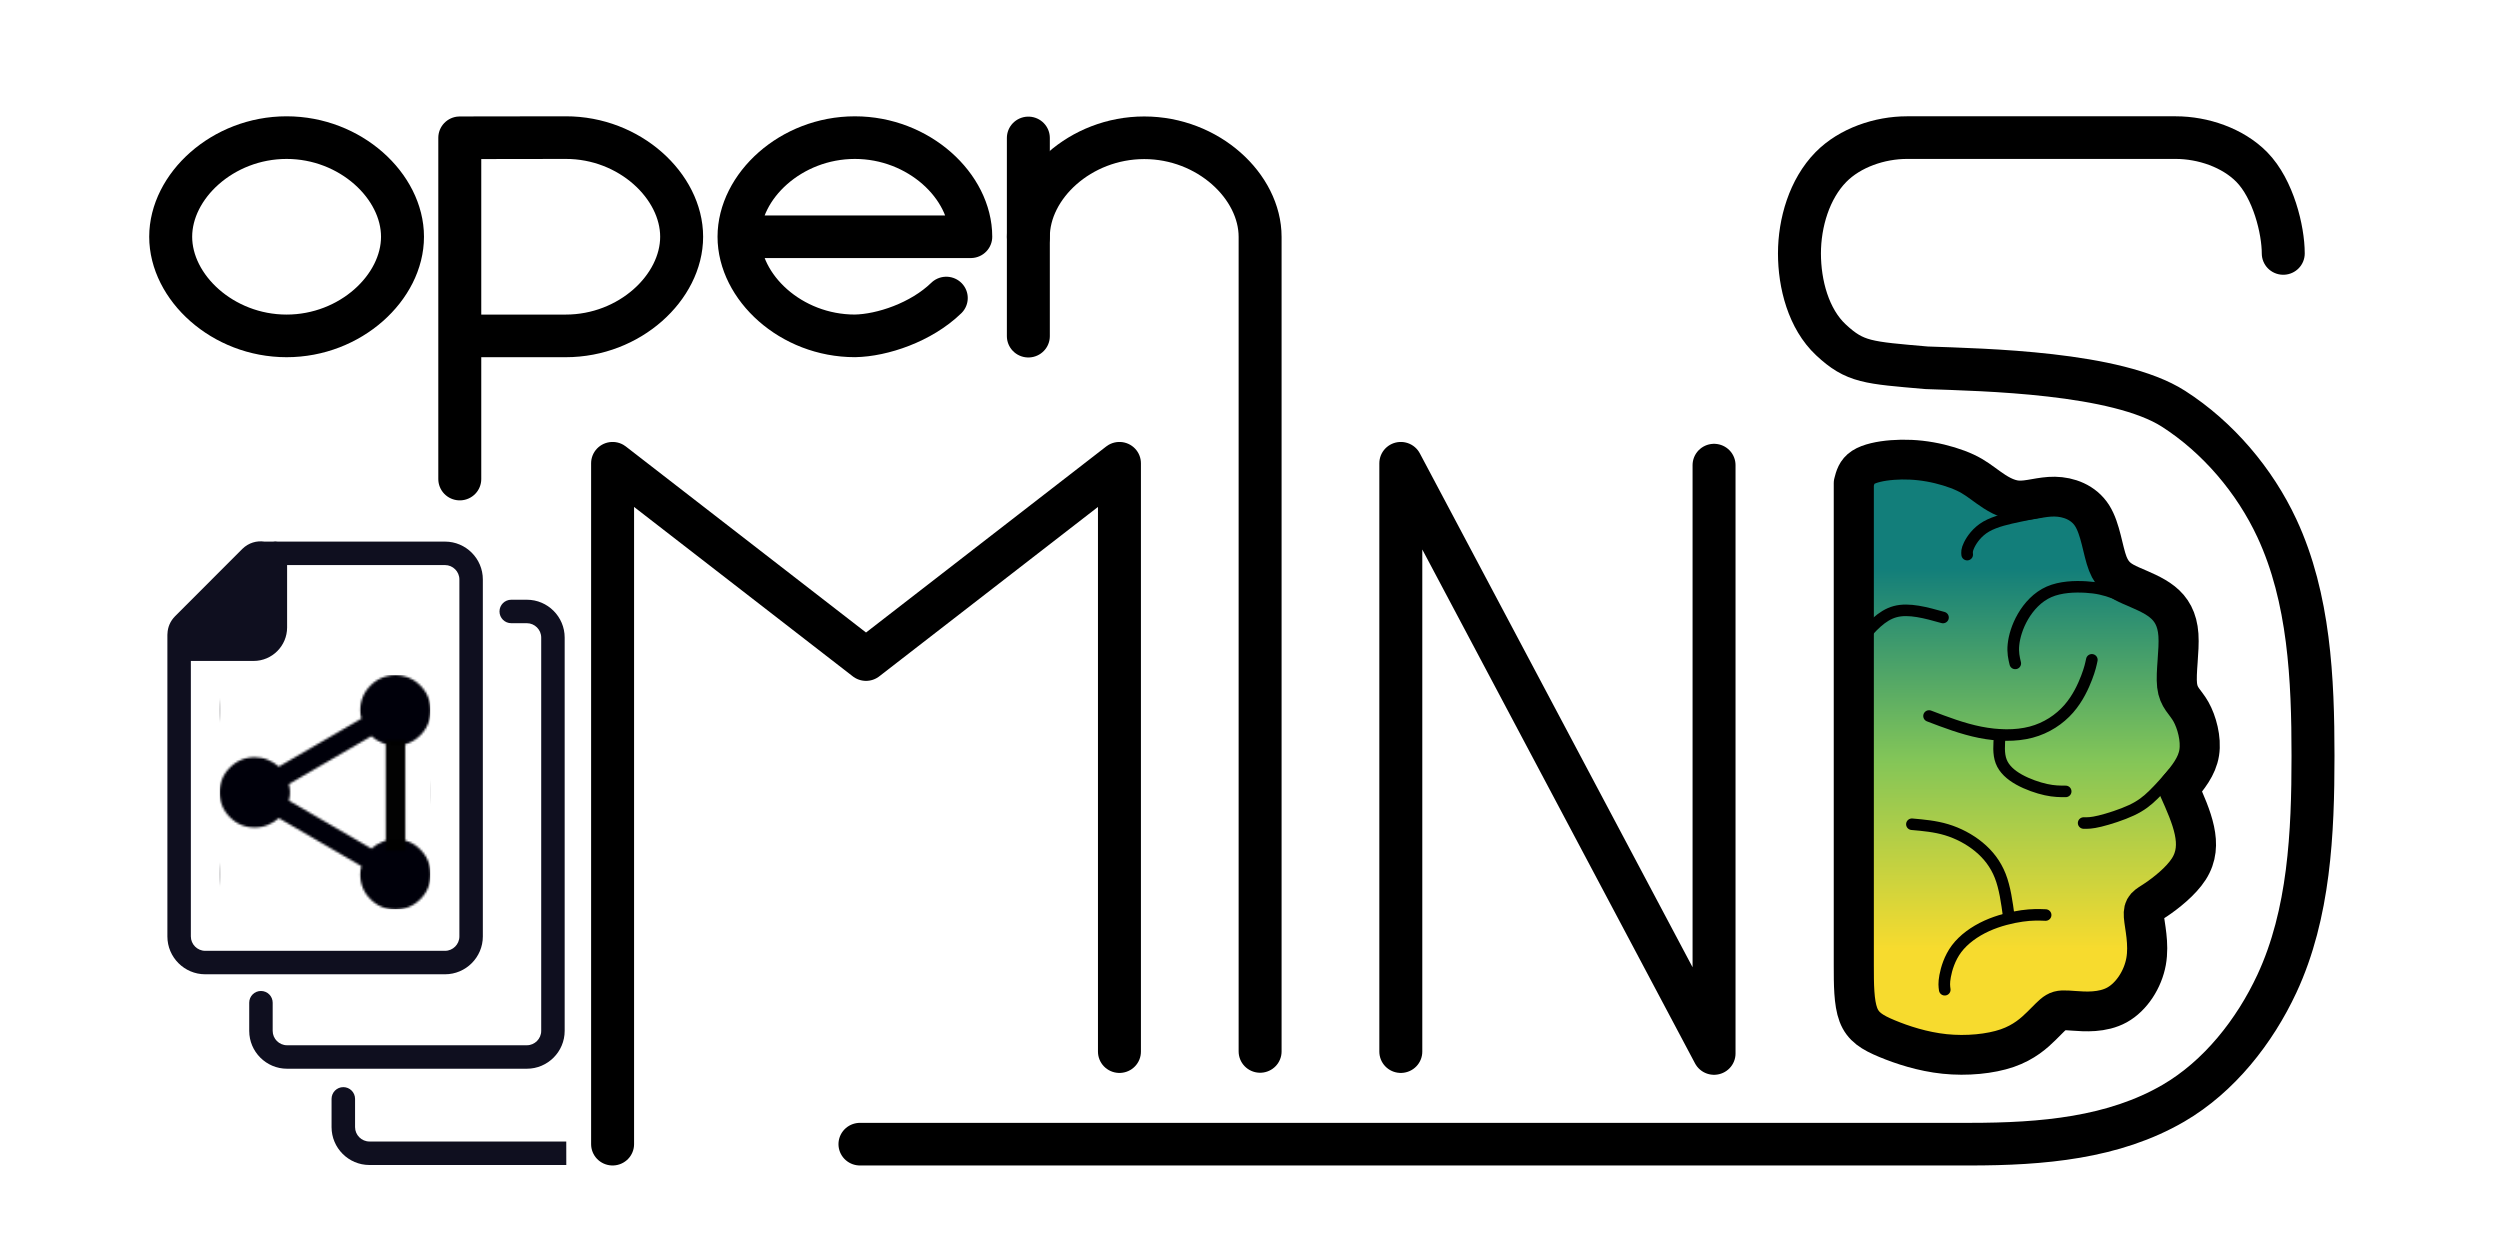 <?xml version="1.0" encoding="UTF-8" standalone="no"?>
<svg
   xmlns:dc="http://purl.org/dc/elements/1.1/"
   xmlns:cc="http://creativecommons.org/ns#"
   xmlns:rdf="http://www.w3.org/1999/02/22-rdf-syntax-ns#"
   xmlns:svg="http://www.w3.org/2000/svg"
   xmlns="http://www.w3.org/2000/svg"
   xmlns:xlink="http://www.w3.org/1999/xlink"
   xmlns:sodipodi="http://sodipodi.sourceforge.net/DTD/sodipodi-0.dtd"
   xmlns:inkscape="http://www.inkscape.org/namespaces/inkscape"
   width="1280"
   height="640"
   viewBox="0 0 338.667 169.333"
   version="1.1"
   id="svg13642"
   inkscape:version="0.92.5 (2060ec1f9f, 2020-04-08)"
   sodipodi:docname="openMINDS_instances_logo_light.svg"
   inkscape:export-filename="/home/lzehl/Pictures/openMINDS_logos/openMINDS_instances/openMINDS_instances_logo_light.png"
   inkscape:export-xdpi="96"
   inkscape:export-ydpi="96">
  <title
     id="title848">openMINDS-logo</title>
  <defs
     id="defs13636">
    <linearGradient
       gradientUnits="userSpaceOnUse"
       y2="100"
       x2="200"
       y1="100"
       x1="0.5"
       id="linear-gradient">
      <stop
         id="stop15253"
         stop-color="#f7db2e"
         offset="0" />
      <stop
         id="stop15255"
         stop-color="#82c558"
         offset="0.5" />
      <stop
         id="stop15257"
         stop-color="#127e7a"
         offset="1" />
    </linearGradient>
    <inkscape:path-effect
       effect="bspline"
       id="path-effect22683"
       is_visible="true"
       weight="33.333"
       steps="2"
       helper_size="0"
       apply_no_weight="true"
       apply_with_weight="true"
       only_selected="false"
       lpeversion="0" />
    <inkscape:path-effect
       effect="bspline"
       id="path-effect22687"
       is_visible="true"
       weight="33.333"
       steps="2"
       helper_size="0"
       apply_no_weight="true"
       apply_with_weight="true"
       only_selected="false"
       lpeversion="0" />
    <inkscape:path-effect
       effect="bspline"
       id="path-effect22689"
       is_visible="true"
       weight="33.333"
       steps="2"
       helper_size="0"
       apply_no_weight="true"
       apply_with_weight="true"
       only_selected="false"
       lpeversion="0" />
    <inkscape:path-effect
       effect="bspline"
       id="path-effect22691"
       is_visible="true"
       weight="33.333"
       steps="2"
       helper_size="0"
       apply_no_weight="true"
       apply_with_weight="true"
       only_selected="false"
       lpeversion="0" />
    <inkscape:path-effect
       effect="bspline"
       id="path-effect22693"
       is_visible="true"
       weight="33.333"
       steps="2"
       helper_size="0"
       apply_no_weight="true"
       apply_with_weight="true"
       only_selected="false"
       lpeversion="0" />
    <inkscape:path-effect
       effect="bspline"
       id="path-effect22695"
       is_visible="true"
       weight="33.333"
       steps="2"
       helper_size="0"
       apply_no_weight="true"
       apply_with_weight="true"
       only_selected="false"
       lpeversion="0" />
    <inkscape:path-effect
       effect="bspline"
       id="path-effect22697"
       is_visible="true"
       weight="33.333"
       steps="2"
       helper_size="0"
       apply_no_weight="true"
       apply_with_weight="true"
       only_selected="false"
       lpeversion="0" />
    <inkscape:path-effect
       effect="bspline"
       id="path-effect22699"
       is_visible="true"
       weight="33.333"
       steps="2"
       helper_size="0"
       apply_no_weight="true"
       apply_with_weight="true"
       only_selected="false"
       lpeversion="0" />
    <inkscape:path-effect
       effect="bspline"
       id="path-effect22701"
       is_visible="true"
       weight="33.333"
       steps="2"
       helper_size="0"
       apply_no_weight="true"
       apply_with_weight="true"
       only_selected="false"
       lpeversion="0" />
    <linearGradient
       inkscape:collect="always"
       xlink:href="#linear-gradient"
       id="linearGradient17426"
       gradientUnits="userSpaceOnUse"
       gradientTransform="translate(-4408.528,808.353)"
       x1="-6012.995"
       y1="-2083.682"
       x2="-6012.995"
       y2="-2217.567" />
    <inkscape:path-effect
       effect="bspline"
       id="path-effect1192-2-82-04-8-9-1-8-6-7-7"
       is_visible="true"
       weight="33.333"
       steps="2"
       helper_size="0"
       apply_no_weight="true"
       apply_with_weight="true"
       only_selected="false" />
    <inkscape:path-effect
       effect="bspline"
       id="path-effect1192-2-82-04-8-9-1-8-68-7"
       is_visible="true"
       weight="33.333"
       steps="2"
       helper_size="0"
       apply_no_weight="true"
       apply_with_weight="true"
       only_selected="false" />
    <inkscape:path-effect
       effect="bspline"
       id="path-effect1200-8-8-45-8-2-6-49-4"
       is_visible="true"
       weight="33.333"
       steps="2"
       helper_size="0"
       apply_no_weight="true"
       apply_with_weight="true"
       only_selected="false" />
    <inkscape:path-effect
       effect="bspline"
       id="path-effect1204-5-60-497-0-5-1-5-2"
       is_visible="true"
       weight="33.333"
       steps="2"
       helper_size="0"
       apply_no_weight="true"
       apply_with_weight="true"
       only_selected="false" />
    <inkscape:path-effect
       effect="bspline"
       id="path-effect1208-5-8-2-9-56-2-2-7"
       is_visible="true"
       weight="33.333"
       steps="2"
       helper_size="0"
       apply_no_weight="true"
       apply_with_weight="true"
       only_selected="false" />
    <inkscape:path-effect
       effect="bspline"
       id="path-effect1212-9-57-4-5-4-9-1-2"
       is_visible="true"
       weight="33.333"
       steps="2"
       helper_size="0"
       apply_no_weight="true"
       apply_with_weight="true"
       only_selected="false" />
    <inkscape:path-effect
       effect="bspline"
       id="path-effect1216-0-22-53-2-26-2-9-4"
       is_visible="true"
       weight="33.333"
       steps="2"
       helper_size="0"
       apply_no_weight="true"
       apply_with_weight="true"
       only_selected="false" />
    <inkscape:path-effect
       effect="bspline"
       id="path-effect1220-7-50-12-0-8-4-0-4"
       is_visible="true"
       weight="33.333"
       steps="2"
       helper_size="0"
       apply_no_weight="true"
       apply_with_weight="true"
       only_selected="false" />
    <inkscape:path-effect
       effect="bspline"
       id="path-effect1224-5-24-6-0-4-9-46-9"
       is_visible="true"
       weight="33.333"
       steps="2"
       helper_size="0"
       apply_no_weight="true"
       apply_with_weight="true"
       only_selected="false" />
    <inkscape:path-effect
       effect="bspline"
       id="path-effect1228-4-61-58-2-2-4-81-4"
       is_visible="true"
       weight="33.333"
       steps="2"
       helper_size="0"
       apply_no_weight="true"
       apply_with_weight="true"
       only_selected="false" />
    <pattern
       patternUnits="userSpaceOnUse"
       width="98.88"
       height="109.86"
       patternTransform="matrix(0.265,0,0,0.265,29.188,289.99)"
       id="pattern993">
      <path
         sodipodi:nodetypes="ccsccccscscsccccscscscsccccsccccscsccc"
         style="fill:#00000a;fill-opacity:1;stroke:none;stroke-width:0.137;stroke-opacity:1"
         inkscape:connector-curvature="0"
         d="m 82.401,109.86 c -4.578,0 -8.469,-1.602 -11.674,-4.807 -3.205,-3.205 -4.807,-7.097 -4.807,-11.675 0,-0.642 0.047,-1.305 0.14,-1.989 0.094,-0.683 0.231,-1.302 0.412,-1.857 L 27.743,67.007 c -1.557,1.373 -3.296,2.449 -5.219,3.228 -1.923,0.783 -3.937,1.175 -6.043,1.175 -4.578,0 -8.469,-1.602 -11.674,-4.807 C 1.602,63.399 0,59.508 0,54.93 0,50.351 1.602,46.46 4.807,43.255 8.012,40.051 11.903,38.449 16.481,38.449 c 2.106,0 4.12,0.392 6.043,1.175 1.923,0.784 3.662,1.86 5.219,3.228 L 66.474,20.328 C 66.29,19.779 66.152,19.16 66.059,18.472 c -0.094,-0.685 -0.14,-1.349 -0.14,-1.991 0,-4.578 1.602,-8.469 4.807,-11.674 C 73.93,1.602 77.821,0 82.399,0 86.977,0 90.868,1.602 94.073,4.807 c 3.205,3.205 4.807,7.096 4.807,11.674 0,4.578 -1.602,8.47 -4.807,11.675 -3.205,3.204 -7.096,4.806 -11.674,4.806 -2.106,0 -4.12,-0.392 -6.043,-1.175 -1.923,-0.783 -3.662,-1.859 -5.219,-3.228 L 32.407,51.083 c 0.183,0.547 0.321,1.166 0.414,1.856 0.094,0.684 0.14,1.347 0.14,1.991 0,0.643 -0.047,1.307 -0.14,1.99 -0.094,0.683 -0.232,1.302 -0.414,1.857 L 71.137,81.301 c 1.556,-1.373 3.296,-2.449 5.219,-3.228 1.923,-0.783 3.937,-1.175 6.043,-1.175 4.578,0 8.469,1.603 11.674,4.808 3.205,3.205 4.807,7.096 4.807,11.673 0,4.578 -1.602,8.47 -4.807,11.675 -3.205,3.204 -7.096,4.806 -11.674,4.806 z"
         id="path2-8" />
      <rect
         style="opacity:0.99;fill:#000000;fill-opacity:1;stroke:none;stroke-width:2.015;stroke-linecap:butt;stroke-miterlimit:4;stroke-dasharray:none;stroke-opacity:1;paint-order:fill markers stroke"
         id="rect985"
         width="9.161"
         height="51.633"
         x="77.85"
         y="30.623"
         transform="matrix(1,-7.3691394e-4,6.0758177e-4,1,0,0)" />
    </pattern>
  </defs>
  <sodipodi:namedview
     id="base"
     pagecolor="#ffffff"
     bordercolor="#3c3c3c"
     borderopacity="1"
     inkscape:pageopacity="0"
     inkscape:pageshadow="2"
     inkscape:zoom="0.70710678"
     inkscape:cx="346.23978"
     inkscape:cy="402.79165"
     inkscape:document-units="mm"
     inkscape:current-layer="layer2"
     inkscape:document-rotation="0"
     showgrid="false"
     inkscape:window-width="1920"
     inkscape:window-height="1043"
     inkscape:window-x="0"
     inkscape:window-y="0"
     inkscape:window-maximized="1"
     inkscape:showpageshadow="false"
     borderlayer="true"
     units="px"
     fit-margin-top="0"
     fit-margin-left="0"
     fit-margin-right="0"
     fit-margin-bottom="0"
     viewbox-width="2.71"
     viewbox-height="0.61"
     scale-x="1"
     inkscape:pagecheckerboard="true" />
  <g
     inkscape:groupmode="layer"
     id="layer2"
     inkscape:label="logo"
     transform="translate(0,-199.94)"
     style="display:inline">
    <g
       transform="matrix(0.388,0,0,0.385,4311.384,819.476)"
       id="g8070"
       inkscape:export-xdpi="96"
       inkscape:export-ydpi="96">
      <path
         inkscape:export-ydpi="50"
         inkscape:export-xdpi="50"
         sodipodi:nodetypes="cccc"
         inkscape:connector-curvature="0"
         id="path1486-5-5-5-1-5-9-07"
         d="m -10513.368,-1445.526 v 207.02 l -109.365,-207.675 v 207.019"
         style="fill:none;stroke:#000000;stroke-width:15;stroke-linecap:round;stroke-linejoin:round;stroke-miterlimit:4;stroke-dasharray:none;stroke-opacity:1" />
      <path
         inkscape:export-ydpi="50"
         inkscape:export-xdpi="50"
         sodipodi:nodetypes="ccccc"
         inkscape:connector-curvature="0"
         id="path1908-1-5-79-2-0-88-3"
         d="m -10897.934,-1206.598 v -239.584 l 88.482,69.069 88.483,-69.069 v 207.02"
         style="fill:none;stroke:#000000;stroke-width:15;stroke-linecap:round;stroke-linejoin:round;stroke-miterlimit:4;stroke-dasharray:none;stroke-opacity:1" />
      <path
         style="fill:none;fill-opacity:1;stroke:#000000;stroke-width:15;stroke-linecap:round;stroke-linejoin:round;stroke-miterlimit:4;stroke-dasharray:none;stroke-dashoffset:0;stroke-opacity:1"
         d="m -10971.283,-1525.881 c 0,17.804 -18.118,34.882 -40.468,34.882 -22.349,0 -40.467,-17.079 -40.467,-34.882 0,-17.804 18.118,-34.882 40.467,-34.882 22.35,0 40.468,17.079 40.468,34.882 z"
         id="path1910-6-6-8-8-7-5-89-0"
         inkscape:connector-curvature="0"
         sodipodi:nodetypes="sssss" />
      <path
         sodipodi:nodetypes="cccssscc"
         inkscape:connector-curvature="0"
         id="path1942-5-1-9-0-95-4-20"
         d="m -10951.286,-1440.623 v -50.376 m 0,-69.711 36.994,-0.054 c 22.349,-0.04 40.467,17.079 40.467,34.883 0,17.804 -18.117,34.882 -40.467,34.882 h -36.994 z"
         style="fill:none;stroke:#000000;stroke-width:15;stroke-linecap:round;stroke-linejoin:round;stroke-miterlimit:4;stroke-dasharray:none;stroke-opacity:1" />
      <g
         inkscape:export-ydpi="50"
         inkscape:export-xdpi="50"
         style="stroke-width:9.925;stroke-miterlimit:4;stroke-dasharray:none"
         transform="matrix(1.511,0,0,1.511,-10683.298,-1538.922)"
         id="g1996-8-1-58-6-6-47-6">
        <path
           style="opacity:1;fill:none;fill-opacity:1;stroke:#000000;stroke-width:9.925;stroke-linecap:round;stroke-linejoin:round;stroke-miterlimit:4;stroke-dasharray:none;stroke-dashoffset:0;stroke-opacity:1"
           d="m -64.945,22.9 c -5.8,5.679 -14.834,8.707 -21.116,8.81 -14.788,0 -26.776,-11.301 -26.776,-23.081 m 0,0 c 0,-11.78 11.988,-23.081 26.776,-23.081 14.788,0 26.776,11.301 26.776,23.081 z"
           id="path1910-6-3-1-0-87-3-4-3-1"
           inkscape:connector-curvature="0"
           sodipodi:nodetypes="ccccscc" />
      </g>
      <g
         inkscape:export-ydpi="50"
         inkscape:export-xdpi="50"
         style="stroke-width:9.925;stroke-miterlimit:4;stroke-dasharray:none"
         transform="matrix(1.511,0,0,1.511,-10703.236,-1548.128)"
         id="g2033-8-98-9-6-3-4-6">
        <path
           style="opacity:1;fill:none;fill-opacity:1;stroke:#000000;stroke-width:9.925;stroke-linecap:round;stroke-linejoin:round;stroke-miterlimit:4;stroke-dasharray:none;stroke-dashoffset:0;stroke-opacity:1"
           d="m -32.785,14.755 c 0,-11.78 11.988,-23.081 26.776,-23.081 14.788,0 26.776,11.3 26.776,23.08 V 204.436"
           id="path1910-6-7-3-5-2-3-7-50-4"
           inkscape:connector-curvature="0"
           sodipodi:nodetypes="cssc" />
        <path
           style="fill:none;stroke:#000000;stroke-width:9.925;stroke-linecap:round;stroke-linejoin:round;stroke-miterlimit:4;stroke-dasharray:none;stroke-opacity:1"
           d="m -32.785,-8.289 -2.5e-4,23.045 2.5e-4,23.117"
           id="path2028-2-0-71-7-8-4-1"
           inkscape:connector-curvature="0"
           sodipodi:nodetypes="ccc" />
      </g>
      <path
         sodipodi:nodetypes="cccsaaaascaaassac"
         inkscape:connector-curvature="0"
         id="path1910-6-0-3-9-8-3-61-3-4"
         d="m -10811.569,-1206.597 h 260.527 66.695 60.251 c 25.373,0 50.268,-2.175 71.134,-14.421 15.938,-9.354 28.363,-25.29 36.113,-42.067 11.334,-24.538 12.6,-53.074 12.6,-80.104 0,-27.03 -1.266,-55.565 -12.6,-80.104 -7.75,-16.777 -20.589,-32.041 -36.113,-42.067 -19.866,-12.829 -66.166,-13.688 -86.252,-14.419 -20.468,-1.811 -24.905,-1.878 -33.342,-9.819 -7.849,-7.388 -10.997,-19.631 -10.997,-30.41 0,-10.779 3.47,-22.695 10.997,-30.41 6.633,-6.798 17.051,-10.348 26.55,-10.348 h 93.823 c 9.498,0 19.917,3.549 26.55,10.348 7.527,7.715 10.996,22.151 10.996,30.41"
         style="fill:none;fill-opacity:1;stroke:#000000;stroke-width:15;stroke-linecap:round;stroke-linejoin:round;stroke-miterlimit:4;stroke-dasharray:none;stroke-dashoffset:0;stroke-opacity:1" />
      <path
         style="fill:url(#linearGradient17426);fill-opacity:1;stroke:none;stroke-width:14;stroke-linecap:round;stroke-linejoin:round;stroke-miterlimit:4;stroke-dasharray:none;stroke-opacity:1"
         d="m -10466.307,-1440.385 c 0,0 0,186.39 0,186.39 3.193,3.337 6.385,6.673 11.59,9.547 5.205,2.875 12.421,5.287 20.139,6.091 7.718,0.804 15.939,-2e-4 21.83,-2.047 5.891,-2.047 9.454,-5.337 11.945,-7.801 2.492,-2.464 3.914,-4.105 5.218,-4.888 1.305,-0.783 2.493,-0.71 6.195,-0.439 3.702,0.272 9.927,0.742 15.001,-2.093 5.073,-2.835 9.002,-8.977 10.131,-15.25 1.129,-6.273 -0.538,-12.677 -0.779,-15.993 -0.241,-3.316 0.947,-3.535 4.23,-5.747 3.283,-2.212 8.668,-6.42 11.453,-10.793 2.786,-4.373 2.968,-8.903 2.138,-13.474 -0.831,-4.571 -2.676,-9.183 -4.52,-13.794 0,0 -1.097,-1.097 -1.097,-1.097 3.178,-3.853 6.357,-7.708 7.123,-12.594 0.767,-4.886 -0.878,-10.808 -2.875,-14.395 -1.997,-3.587 -4.347,-4.84 -4.849,-9.314 -0.503,-4.474 0.844,-12.163 0.464,-17.751 -0.38,-5.587 -2.488,-9.078 -5.653,-11.618 -3.166,-2.541 -7.393,-4.134 -10.914,-5.714 -3.521,-1.58 -6.337,-3.146 -8.101,-7.723 -1.764,-4.577 -2.476,-12.163 -5.465,-16.893 -2.988,-4.73 -8.253,-6.603 -13.043,-6.684 -4.79,-0.08 -9.102,1.633 -13.019,1.336 -3.916,-0.297 -7.432,-2.607 -10.21,-4.803 -2.778,-2.196 -4.81,-4.271 -8.11,-5.968 -3.3,-1.698 -7.772,-2.972 -12.254,-3.712 -4.482,-0.74 -8.914,-0.934 -13.089,-0.758 -4.175,0.176 -8.039,0.719 -10.241,2.112 -2.202,1.393 -2.72,3.628 -3.238,5.865 z"
         id="path1190-2-8-8-7-0-8-9-2-95"
         inkscape:connector-curvature="0"
         inkscape:path-effect="#path-effect1192-2-82-04-8-9-1-8-6-7-7"
         inkscape:original-d="m -10466.307,-1440.3851 v 186.3901 c 0,0 6.386,6.6721 9.578,10.0095 7.217,2.4116 14.433,4.8237 21.648,7.2369 8.221,-0.8049 16.442,-1.6091 24.661,-2.4123 3.563,-3.2899 7.126,-6.5798 10.687,-9.8684 1.422,-1.6402 2.844,-3.2806 4.265,-4.9208 1.188,0.073 2.376,0.146 3.563,0.2194 6.217,0.4697 12.442,0.9403 18.662,1.4107 3.927,-6.1398 7.856,-12.2817 11.783,-18.4209 -1.669,-6.4074 -3.336,-12.8114 -5.006,-19.2239 1.188,-0.2196 2.376,-0.4389 3.562,-0.6577 5.38,-4.2043 10.765,-8.413 16.153,-12.6237 0.183,-4.5356 0.366,-9.0652 0.548,-13.5961 -1.844,-4.6106 -5.533,-13.8338 -5.533,-13.8338 l -1.097,-1.0966 c 0,0 6.357,-7.7075 9.534,-11.5597 -1.644,-5.9201 -3.288,-11.8426 -4.933,-17.7631 -2.35,-1.2537 -4.7,-2.5068 -7.052,-3.7605 1.347,-7.6932 2.694,-15.3828 4.04,-23.0697 -2.106,-3.4878 -4.213,-6.9782 -6.32,-10.4664 -4.225,-1.5935 -8.452,-3.1869 -12.679,-4.7801 -2.815,-1.5667 -5.631,-3.1328 -8.447,-4.6989 -0.711,-7.5867 -1.423,-15.173 -2.136,-22.7591 -5.265,-1.874 -10.53,-3.7476 -15.797,-5.6212 -4.313,1.7139 -8.625,3.4271 -12.941,5.1423 -3.517,-2.3102 -7.033,-4.6197 -10.546,-6.9263 -2.043,-2.0858 -4.075,-4.16 -6.135,-6.2619 -4.54,-1.2937 -9.012,-2.5678 -13.524,-3.8529 -4.452,-0.195 -8.884,-0.3889 -13.345,-0.5837 -3.889,0.5467 -7.753,1.0899 -11.638,1.6365 -0.519,2.2404 -1.555,6.7123 -1.555,6.7123 z"
         sodipodi:nodetypes="cccccccccccccccccccccccscccccccc" />
      <path
         style="fill:none;stroke:#000000;stroke-width:14;stroke-linecap:round;stroke-linejoin:round;stroke-miterlimit:4;stroke-dasharray:none;stroke-opacity:1"
         d="m -10464.576,-1422.97 c 0,0 0,153.444 0,153.444 0,6.562 0,13.124 1.596,17.384 1.596,4.26 4.789,6.219 9.994,8.405 5.205,2.186 12.42,4.598 20.138,5.402 7.718,0.804 15.94,-2e-4 21.831,-2.047 5.891,-2.047 9.454,-5.337 11.945,-7.801 2.491,-2.464 3.913,-4.105 5.218,-4.888 1.305,-0.784 2.493,-0.711 6.194,-0.439 3.702,0.272 9.928,0.742 15.001,-2.093 5.074,-2.835 9.002,-8.977 10.131,-15.25 1.13,-6.273 -0.538,-12.677 -0.779,-15.993 -0.24,-3.316 0.947,-3.535 4.23,-5.747 3.283,-2.212 8.669,-6.421 11.454,-10.794 2.785,-4.373 2.968,-8.903 1.954,-13.656 -1.013,-4.753 -3.223,-9.731 -5.433,-14.708 3.178,-3.853 6.356,-7.707 7.123,-12.594 0.766,-4.886 -0.878,-10.809 -2.876,-14.396 -1.997,-3.587 -4.347,-4.84 -4.849,-9.314 -0.502,-4.474 0.845,-12.163 0.465,-17.75 -0.38,-5.587 -2.488,-9.078 -5.654,-11.619 -3.166,-2.541 -7.392,-4.134 -10.914,-5.714 -3.521,-1.58 -6.336,-3.146 -8.1,-7.723 -1.764,-4.577 -2.476,-12.163 -5.465,-16.893 -2.989,-4.73 -8.254,-6.604 -13.044,-6.683 -4.79,-0.08 -9.102,1.633 -13.018,1.336 -3.916,-0.297 -7.433,-2.607 -10.194,-4.597 -2.76,-1.99 -4.758,-3.653 -8.054,-5.207 -3.296,-1.554 -7.794,-2.956 -12.293,-3.756 -4.499,-0.801 -8.94,-0.988 -13.119,-0.661 -4.179,0.326 -8.047,1.161 -10.246,2.602 -2.2,1.44 -2.718,3.483 -3.236,5.526 0,0 0,16.224 0,16.224 z"
         id="path1190-2-8-8-7-0-8-9-1"
         inkscape:connector-curvature="0"
         sodipodi:nodetypes="ccaccccccccccccccccccccsccccccccc"
         inkscape:original-d="m -10464.576,-1422.97 v 153.4443 c 0,0 0,13.1241 0,19.6865 3.192,1.9582 6.385,3.9167 9.578,5.8754 7.217,2.4116 14.432,4.8237 21.647,7.2369 8.221,-0.8049 16.443,-1.6091 24.662,-2.4123 3.563,-3.2899 7.126,-6.5798 10.687,-9.8684 1.421,-1.6402 2.843,-3.2806 4.265,-4.9208 1.188,0.073 2.376,0.146 3.562,0.2194 6.217,0.4697 12.443,0.9403 18.662,1.4107 3.928,-6.1398 7.856,-12.2817 11.783,-18.4209 -1.668,-6.4074 -3.336,-12.8114 -5.006,-19.2239 1.189,-0.2196 2.376,-0.4389 3.563,-0.6577 5.379,-4.2043 10.765,-8.413 16.153,-12.6237 0.183,-4.5356 0.365,-9.0652 0.547,-13.5961 -2.209,-4.9761 -6.629,-14.9304 -6.629,-14.9304 0,0 6.356,-7.7075 9.533,-11.5597 -1.644,-5.9201 -3.288,-11.8426 -4.932,-17.7631 -2.351,-1.2537 -4.701,-2.5068 -7.053,-3.7605 1.348,-7.6932 2.694,-15.3828 4.041,-23.0697 -2.106,-3.4878 -4.214,-6.9782 -6.32,-10.4664 -4.226,-1.5935 -8.452,-3.1869 -12.679,-4.7801 -2.816,-1.5667 -5.631,-3.1328 -8.447,-4.6989 -0.712,-7.5867 -1.424,-15.173 -2.136,-22.7591 -5.266,-1.874 -10.531,-3.7476 -15.797,-5.6212 -4.314,1.7139 -8.626,3.4271 -12.942,5.1423 -3.516,-2.3102 -7.033,-4.6197 -10.545,-6.9263 -2.009,-1.6728 -4.007,-3.3361 -6.033,-5.0217 -4.566,-1.4229 -9.064,-2.8243 -13.603,-4.2378 -4.459,-0.1878 -8.9,-0.3745 -13.368,-0.562 -3.89,0.8397 -7.758,1.6752 -11.639,2.5135 -0.518,2.0427 -1.554,6.128 -1.554,6.128 z"
         inkscape:path-effect="#path-effect1192-2-82-04-8-9-1-8-68-7" />
      <path
         style="fill:none;stroke:#000000;stroke-width:4.06;stroke-linecap:round;stroke-linejoin:round;stroke-miterlimit:4;stroke-dasharray:none;stroke-opacity:1"
         d="m -10398.645,-1429.304 c -2.396,0.506 -4.788,1.012 -8.309,1.763 -3.521,0.751 -8.147,1.743 -11.381,3.625 -3.234,1.883 -5.065,4.652 -5.941,6.448 -0.876,1.796 -0.793,2.615 -0.711,3.434"
         id="path1198-1-7-1-8-23-1-32-1"
         inkscape:connector-curvature="0"
         inkscape:path-effect="#path-effect1200-8-8-45-8-2-6-49-4"
         inkscape:original-d="m -10398.645,-1429.3037 c -2.396,0.5061 -4.788,1.0116 -7.188,1.5191 -4.642,0.9948 -9.268,1.9863 -13.903,2.98 -1.833,2.7714 -3.664,5.5413 -5.498,8.3135 0.08,0.8192 0.165,1.6384 0.247,2.4576"
         sodipodi:nodetypes="ccccc" />
      <path
         style="fill:none;stroke:#000000;stroke-width:4.06;stroke-linecap:round;stroke-linejoin:round;stroke-miterlimit:4;stroke-dasharray:none;stroke-opacity:1"
         d="m -10462.168,-1384.182 c 3.631,-4.254 7.261,-8.507 12.05,-9.795 4.788,-1.288 10.736,0.39 16.682,2.067"
         id="path1202-4-02-6-4-91-82-9-9"
         inkscape:connector-curvature="0"
         inkscape:path-effect="#path-effect1204-5-60-497-0-5-1-5-2"
         inkscape:original-d="m -10462.168,-1384.1825 c 3.631,-4.2541 7.261,-8.5073 10.891,-12.76 5.947,1.6768 11.895,3.3543 17.841,5.0315"
         sodipodi:nodetypes="ccc" />
      <path
         style="fill:none;stroke:#000000;stroke-width:4.06;stroke-linecap:round;stroke-linejoin:round;stroke-miterlimit:4;stroke-dasharray:none;stroke-opacity:1"
         d="m -10361.419,-1395.168 c -4.297,-2.003 -8.593,-4.006 -12.092,-5.315 -3.498,-1.309 -6.198,-1.924 -10.046,-2.154 -3.847,-0.23 -8.842,-0.076 -12.86,1.703 -4.019,1.779 -7.059,5.181 -9.088,8.688 -2.028,3.507 -3.043,7.116 -3.324,9.882 -0.282,2.766 0.171,4.688 0.623,6.61"
         id="path1206-3-4-5-1-1-2-5-6"
         inkscape:connector-curvature="0"
         inkscape:path-effect="#path-effect1208-5-8-2-9-56-2-2-7"
         inkscape:original-d="m -10361.419,-1395.1679 c -4.297,-2.0034 -8.593,-4.0059 -12.89,-6.0087 -2.7,-0.6154 -5.4,-1.2305 -8.1,-1.8453 -4.995,0.1542 -9.99,0.3087 -14.986,0.4634 -3.041,3.403 -6.081,6.8059 -9.123,10.2099 -1.014,3.6097 -2.029,7.2188 -3.045,10.8292 0.453,1.9219 0.905,3.8439 1.357,5.7659"
         sodipodi:nodetypes="cccccsc" />
      <path
         style="fill:none;stroke:#000000;stroke-width:4.06;stroke-linecap:round;stroke-linejoin:round;stroke-miterlimit:4;stroke-dasharray:none;stroke-opacity:1"
         d="m -10353.19,-1336.953 c -2.295,2.626 -4.588,5.251 -6.784,7.414 -2.196,2.163 -4.29,3.859 -7.655,5.451 -3.365,1.592 -8,3.079 -10.994,3.81 -2.994,0.732 -4.346,0.708 -5.7,0.683"
         id="path1210-3-03-6-6-0-1-82-5"
         inkscape:connector-curvature="0"
         inkscape:path-effect="#path-effect1212-9-57-4-5-4-9-1-2"
         inkscape:original-d="m -10353.19,-1336.9531 c -2.295,2.6262 -4.588,5.251 -6.884,7.8788 -2.096,1.6977 -4.19,3.394 -6.286,5.0913 -4.634,1.4865 -9.269,2.9732 -13.904,4.4604 -1.353,-0.024 -2.705,-0.048 -4.059,-0.072"
         sodipodi:nodetypes="ccccc" />
      <path
         style="fill:none;stroke:#000000;stroke-width:4.06;stroke-linecap:round;stroke-linejoin:round;stroke-miterlimit:4;stroke-dasharray:none;stroke-opacity:1"
         d="m -10432.822,-1260.93 c -0.163,-1.165 -0.326,-2.331 0.131,-4.818 0.457,-2.487 1.535,-6.296 3.991,-9.6 2.456,-3.303 6.29,-6.101 10.518,-8.04 4.228,-1.94 8.852,-3.023 12.348,-3.519 3.495,-0.496 5.863,-0.406 8.231,-0.316"
         id="path1214-8-85-3-2-0-9-2-2"
         inkscape:connector-curvature="0"
         inkscape:path-effect="#path-effect1216-0-22-53-2-26-2-9-4"
         inkscape:original-d="m -10432.822,-1260.9301 c -0.163,-1.1655 -0.325,-2.331 -0.489,-3.4967 1.078,-3.8091 2.156,-7.6178 3.232,-11.4262 3.835,-2.7983 7.669,-5.5957 11.502,-8.3926 4.623,-1.0833 9.247,-2.1664 13.87,-3.2488 2.368,0.089 4.736,0.18 7.104,0.2708"
         sodipodi:nodetypes="cccccc" />
      <path
         style="fill:none;stroke:#000000;stroke-width:4.06;stroke-linecap:round;stroke-linejoin:round;stroke-miterlimit:4;stroke-dasharray:none;stroke-opacity:1"
         d="m -10410.458,-1286.682 c -0.665,-4.965 -1.353,-10.108 -2.988,-14.303 -1.635,-4.196 -4.229,-7.535 -7.499,-10.242 -3.269,-2.707 -7.216,-4.783 -11.219,-6.001 -4.003,-1.218 -8.062,-1.579 -12.123,-1.94"
         id="path1218-5-7-6-4-0-5-8-5"
         inkscape:connector-curvature="0"
         inkscape:path-effect="#path-effect1220-7-50-12-0-8-4-0-4"
         inkscape:original-d="m -10410.458,-1286.6822 c -0.676,-4.9638 -1.353,-10.1077 -2.03,-15.1607 -2.592,-3.3392 -5.186,-6.6785 -7.78,-10.017 -3.946,-2.0761 -7.893,-4.1517 -11.84,-6.2267 -4.059,-0.3616 -8.118,-0.7226 -12.179,-1.0829" />
      <path
         style="fill:none;stroke:#000000;stroke-width:4.06;stroke-linecap:round;stroke-linejoin:round;stroke-miterlimit:4;stroke-dasharray:none;stroke-opacity:1"
         d="m -10438.301,-1357.256 c 5.765,2.218 11.728,4.513 17.817,5.731 6.089,1.218 12.404,1.399 17.816,-0.045 5.412,-1.444 9.923,-4.513 13.137,-8.212 3.213,-3.7 5.13,-8.032 6.258,-11.01 1.127,-2.978 1.466,-4.603 1.804,-6.226"
         id="path1222-8-3-25-7-6-2-7-8"
         inkscape:connector-curvature="0"
         inkscape:path-effect="#path-effect1224-5-24-6-0-4-9-46-9"
         inkscape:original-d="m -10438.301,-1357.2564 c 5.751,2.2555 11.728,4.5115 17.59,6.7682 6.316,0.1799 12.631,0.3604 18.945,0.5414 4.51,-3.0685 9.021,-6.137 13.531,-9.2047 1.917,-4.3315 3.834,-8.6638 5.751,-12.995 0.339,-1.6246 0.677,-3.2492 1.015,-4.8731" />
      <path
         style="fill:none;stroke:#000000;stroke-width:4.06;stroke-linecap:round;stroke-linejoin:round;stroke-miterlimit:4;stroke-dasharray:none;stroke-opacity:1"
         d="m -10413.606,-1350.488 c -0.266,3.27 -0.531,6.54 0.484,9.214 1.014,2.674 3.308,4.749 6.26,6.408 2.952,1.659 6.561,2.9 9.38,3.521 2.82,0.621 4.85,0.621 6.879,0.621"
         id="path1226-7-53-75-1-6-4-59-87"
         inkscape:connector-curvature="0"
         inkscape:path-effect="#path-effect1228-4-61-58-2-2-4-81-4"
         inkscape:original-d="m -10413.606,-1350.4882 c -0.265,3.27 -0.531,6.54 -0.797,9.8119 2.296,2.0755 4.59,4.1506 6.884,6.2267 3.609,1.241 7.218,2.4825 10.827,3.7246 2.03,-6e-4 4.06,-6e-4 6.089,0"
         sodipodi:nodetypes="ccccc" />
    </g>
    <g
       transform="matrix(0.165,0,0,0.165,22.675,274.445)"
       id="g12">
      <g
         id="g10" />
    </g>
    <g
       id="g1780">
      <path
         id="path4"
         d="m 35.816,273.309 h 1.166 c 0.103,-0.021 0.21,-0.032 0.32,-0.032 0.11,0 0.217,0.011 0.32,0.032 h 22.666 c 2.822,0 5.121,2.304 5.121,5.124 v 48.366 c 0,2.82 -2.299,5.124 -5.121,5.124 H 27.796 c -2.821,0 -5.121,-2.304 -5.121,-5.124 v -40.855 c 0,-0.068 0.005,-0.136 0.013,-0.203 0.035,-0.825 0.361,-1.655 1.042,-2.337 l 9.108,-9.115 c 0.857,-0.837 1.954,-1.125 2.979,-0.98 z m -9.838,12.342 9.085,-9.093 c 0.07,-0.067 0.135,-0.093 0.192,-0.102 0.067,-0.012 0.147,-0.011 0.226,0.028 0.079,0.033 0.137,0.082 0.172,0.133 0.027,0.038 0.055,0.096 0.06,0.187 v 5.219 c 0,0.019 2.8e-4,0.038 0.002,0.058 v 2.859 c 0,0.744 -0.614,1.356 -1.354,1.356 H 26.238 c -0.099,0 -0.16,-0.028 -0.203,-0.059 -0.051,-0.036 -0.102,-0.095 -0.135,-0.175 -0.033,-0.08 -0.039,-0.158 -0.029,-0.22 0.01,-0.054 0.034,-0.118 0.107,-0.192 z m 12.913,-9.163 v 0.263 c 6.35e-4,0.028 0.002,0.06 0.002,0.09 v 8.1 c 0,2.497 -2.035,4.535 -4.532,4.535 l -8.507,5e-5 v 37.324 c 0,1.067 0.879,1.945 1.942,1.945 H 60.289 c 1.064,0 1.942,-0.878 1.942,-1.945 v -48.366 c 0,-1.068 -0.879,-1.945 -1.942,-1.945 z"
         inkscape:connector-curvature="0"
         style="fill:#000011;fill-opacity:1;stroke-width:0.074;opacity:0.94" />
      <path
         sodipodi:nodetypes="sssssssssssssssssscs"
         id="path6"
         d="m 69.254,281.184 c -0.878,0 -1.589,0.712 -1.589,1.589 0,0.878 0.711,1.589 1.589,1.589 h 2.119 c 1.064,0 1.942,0.878 1.942,1.945 v 53.285 c 0,1.068 -0.879,1.945 -1.942,1.945 h -32.492 c -1.063,0 -1.942,-0.878 -1.942,-1.945 v -3.819 c 0,-0.878 -0.712,-1.589 -1.589,-1.589 -0.878,0 -1.589,0.712 -1.589,1.589 v 3.819 c 0,2.821 2.3,5.124 5.121,5.124 h 32.492 c 2.822,0 5.121,-2.303 5.121,-5.124 v -53.285 c 0,-2.82 -2.299,-5.124 -5.121,-5.124 h -2.119 z"
         inkscape:connector-curvature="0"
         style="opacity:0.94;fill:#000011;fill-opacity:1;stroke-width:0.074" />
      <g
         transform="matrix(1.09,0,0,1.09,-2.051,-24.676)"
         id="g991">
        <rect
           id="rect997"
           y="289.99"
           x="29.188"
           height="29.067"
           width="26.162"
           style="fill:url(#pattern993);stroke:none" />
      </g>
      <path
         sodipodi:nodetypes="ssssccssss"
         inkscape:connector-curvature="0"
         d="m 175.5,555.736 c -3.317,0 -6.008,2.691 -6.008,6.008 v 14.436 c 0,10.661 8.692,19.365 19.355,19.365 H 289.489 c 0.014,-2.818 -0.015,-9.202 -0.017,-12.014 H 188.848 c -4.019,0 -7.342,-3.317 -7.342,-7.352 v -14.436 c 0,-3.317 -2.688,-6.008 -6.006,-6.008 z"
         style="display:inline;opacity:0.94;fill:#000011;fill-opacity:1;stroke-width:0.282"
         transform="matrix(0.265,0,0,0.265,0,199.94)"
         id="path6-2" />
    </g>
  </g>
</svg>
